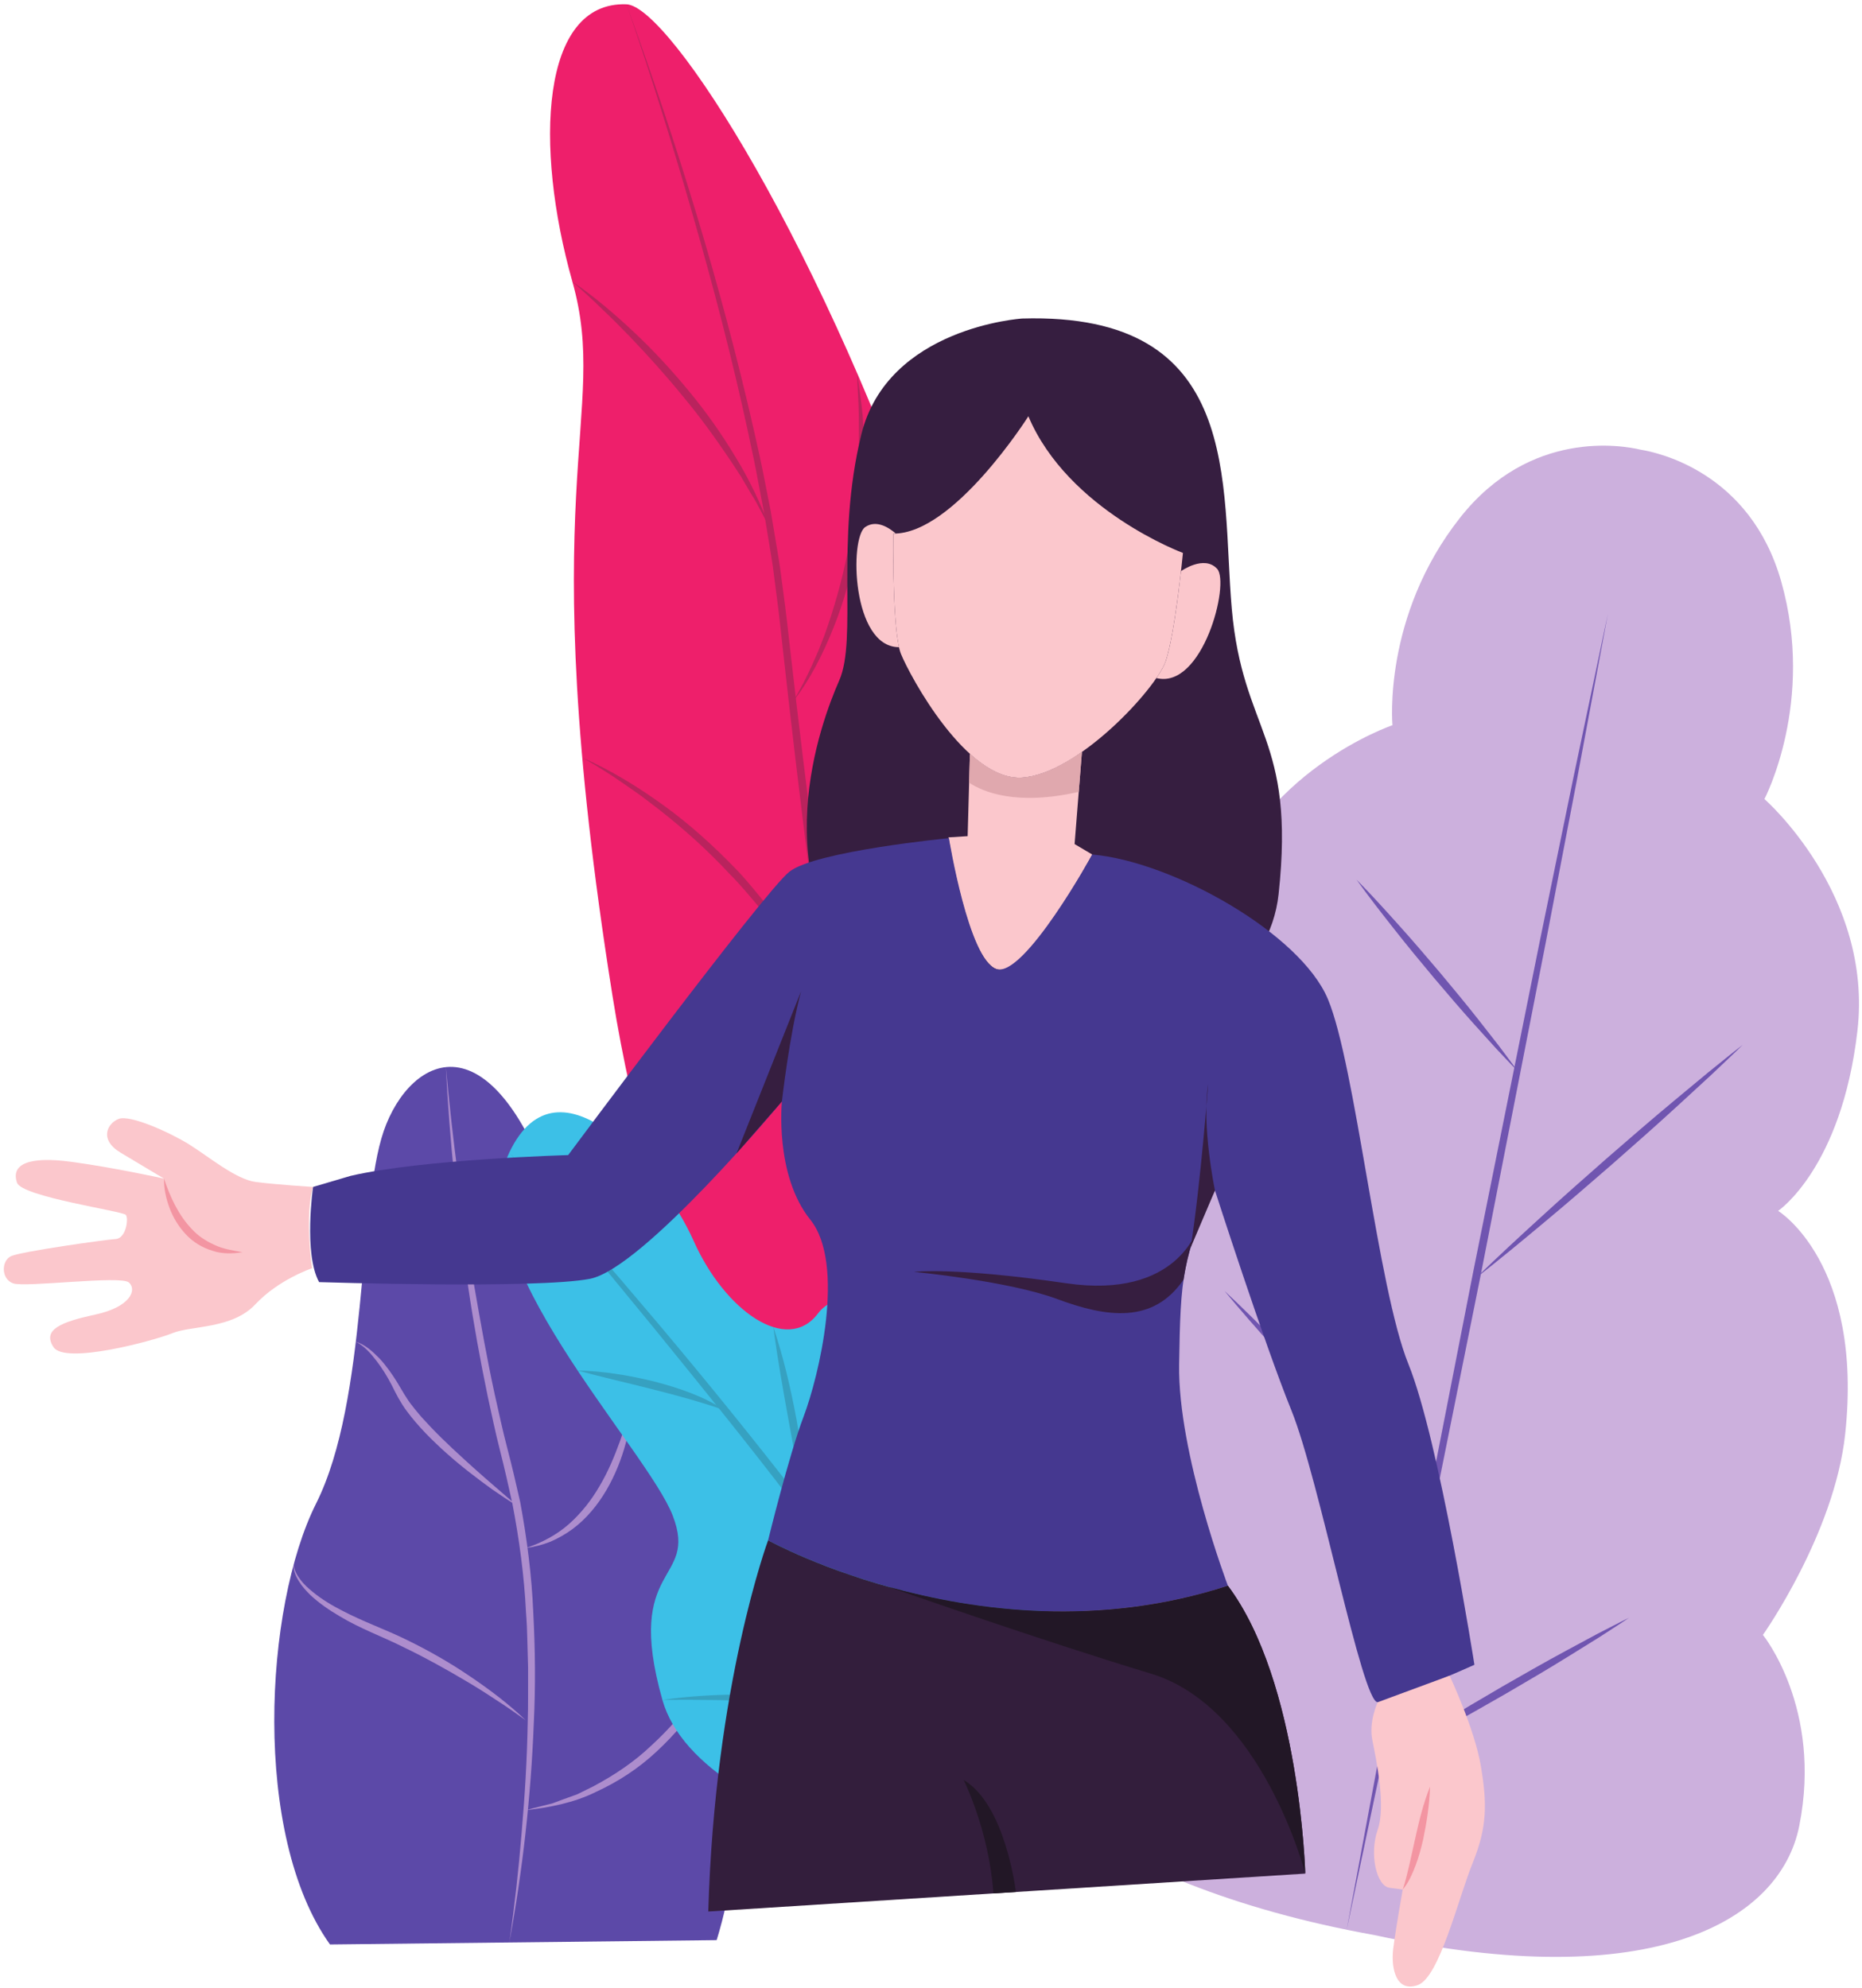 <svg width="311" height="332" viewBox="0 0 311 332" fill="none" xmlns="http://www.w3.org/2000/svg">
<path d="M165.737 290.157C165.737 290.157 116.005 252.264 102.309 166.363C88.615 80.463 101.984 69.648 95.597 47.023C89.209 24.397 90.315 0.191 104.635 0.719C118.952 1.248 208.933 162.5 165.737 290.157Z" fill="#EE1F6B"/>
<path d="M104.635 0.719C113.081 23.94 120.4 47.603 125.891 71.731C126.581 74.747 127.251 77.765 127.829 80.805L128.728 85.359L129.497 89.937C129.747 91.465 130.023 92.988 130.249 94.52L130.859 99.125C131.288 102.196 131.613 105.264 131.964 108.332C133.363 120.607 134.855 132.868 136.465 145.115C139.6 169.616 143.317 194.043 147.805 218.331C150.124 230.459 152.561 242.568 155.497 254.564C158.416 266.559 161.66 278.488 165.737 290.157C161.456 278.563 157.997 266.68 154.864 254.721C151.795 242.743 149.243 230.641 146.799 218.524C142.096 194.247 138.385 169.792 135.144 145.287C133.572 133.027 132.12 120.751 130.76 108.468C130.419 105.397 130.103 102.32 129.687 99.272L129.095 94.689C128.875 93.164 128.605 91.645 128.361 90.124L127.611 85.561L126.739 81.019C126.192 77.983 125.552 74.965 124.895 71.951C122.288 59.888 119.164 47.935 115.753 36.065C112.355 24.193 108.683 12.392 104.635 0.719Z" fill="#B9235D"/>
<path d="M95.597 47.023C99.277 49.548 102.683 52.457 105.937 55.517C109.199 58.575 112.224 61.881 115.076 65.329C117.925 68.779 120.521 72.445 122.821 76.283C125.175 80.091 127.073 84.167 128.676 88.321C127.553 86.387 126.672 84.347 125.456 82.479L123.775 79.612L121.955 76.831C119.475 73.164 116.888 69.568 114.045 66.173C111.251 62.743 108.284 59.448 105.22 56.243C103.679 54.648 102.111 53.077 100.497 51.552C98.916 49.991 97.263 48.504 95.597 47.023Z" fill="#B9235D"/>
<path d="M132.372 117.28C133.628 115.252 134.713 113.137 135.68 110.972C136.16 109.888 136.659 108.813 137.075 107.703C137.528 106.611 137.936 105.499 138.304 104.373C139.829 99.896 141.027 95.315 141.871 90.664C142.212 88.327 142.669 86.001 142.839 83.64C142.952 82.464 143.095 81.288 143.185 80.108L143.361 76.56L143.461 74.785L143.455 73.007L143.44 69.445C143.42 67.071 143.203 64.701 143.155 62.311C143.504 64.667 143.852 67.033 144.092 69.412L144.297 72.992L144.395 74.785L144.387 76.581L144.352 80.175C144.292 81.371 144.179 82.565 144.095 83.761C143.961 86.159 143.509 88.523 143.183 90.899C142.293 95.615 141.039 100.272 139.26 104.729C137.48 109.173 135.325 113.515 132.372 117.28Z" fill="#B9235D"/>
<path d="M97.253 126.528C102.08 128.657 106.607 131.444 110.889 134.544C115.177 137.645 119.12 141.213 122.803 145.02C124.657 146.916 126.296 149.004 127.987 151.043C128.789 152.096 129.545 153.187 130.327 154.255C130.711 154.796 131.109 155.324 131.48 155.872L132.503 157.579C135.392 162.028 137.48 166.935 139.248 171.884C138.66 170.701 138.087 169.517 137.528 168.329L136.685 166.552C136.391 165.968 136.036 165.412 135.715 164.84L133.796 161.415C133.105 160.303 132.356 159.227 131.64 158.133L130.557 156.501L129.389 154.927C128.603 153.884 127.841 152.821 127.035 151.796C125.336 149.809 123.691 147.78 121.836 145.935C118.284 142.105 114.383 138.6 110.272 135.357L107.149 132.972C106.076 132.224 105.017 131.448 103.928 130.719C101.775 129.216 99.541 127.833 97.253 126.528Z" fill="#B9235D"/>
<path d="M145.685 211.519C147.141 210.091 148.603 208.677 150.003 207.2C151.435 205.76 152.844 204.297 154.205 202.793C156.935 199.792 159.641 196.773 162.139 193.589C164.643 190.416 167.028 187.145 169.159 183.712C169.713 182.865 170.169 181.965 170.681 181.092L171.424 179.769L172.072 178.401C172.492 177.483 173.033 176.607 173.357 175.647C173.716 174.7 174.091 173.755 174.479 172.807C173.615 176.805 171.981 180.613 170.045 184.227C168.089 187.841 165.695 191.188 163.181 194.419C160.627 197.623 157.863 200.649 154.939 203.504C152.011 206.355 148.969 209.092 145.685 211.519Z" fill="#B9235D"/>
<path d="M118.193 225.716C121.567 226.685 124.793 228.1 127.948 229.633C131.109 231.163 134.149 232.927 137.124 234.792C140.055 236.72 142.961 238.696 145.679 240.917C147.064 241.992 148.375 243.159 149.716 244.284C151.012 245.467 152.293 246.66 153.537 247.891C150.695 245.841 147.925 243.725 145.064 241.739C142.223 239.727 139.325 237.801 136.407 235.916C133.479 234.04 130.491 232.267 127.472 230.536C125.967 229.665 124.432 228.843 122.881 228.048C121.348 227.219 119.78 226.459 118.193 225.716Z" fill="#B9235D"/>
<path d="M294.452 273.053C294.452 273.053 306.376 256.199 308.181 239.585C311.289 210.963 296.995 202.232 296.995 202.232C296.995 202.232 307.568 195.103 310.233 172.191C312.892 149.34 294.704 133.451 294.704 133.451C294.704 133.451 303.232 117.259 297.495 97.079C292.332 78.917 277.015 75.584 273.999 75.099C271.025 74.395 255.595 71.625 243.888 86.437C230.877 102.899 232.576 121.119 232.576 121.119C232.576 121.119 209.781 128.872 203.428 150.991C197.06 173.161 204.189 183.811 204.189 183.811C204.189 183.811 184.725 190.401 179.584 214.061C176.035 230.392 179.489 250.236 179.489 250.236C179.489 250.236 166.073 255.36 161.7 277.384C158.572 293.148 182.548 314.738 229.549 323.18C276.213 333.328 297.395 320.703 300.524 304.939C304.42 285.305 294.452 273.053 294.452 273.053Z" fill="#CCB0DD"/>
<path d="M268.551 102.54L263.417 130.073L258.147 157.579L247.395 212.545L236.34 267.455L230.704 294.886L224.932 322.292L230.065 294.76L235.335 267.253L246.088 212.287L257.145 157.379L262.781 129.947L268.551 102.54Z" fill="#7055B0"/>
<path d="M226.573 146.909C229.02 149.391 231.356 151.965 233.673 154.555C236.004 157.136 238.252 159.783 240.503 162.429C242.728 165.097 244.951 167.767 247.095 170.503L250.307 174.611C251.341 176.011 252.411 177.381 253.413 178.808C252.179 177.577 251.011 176.289 249.807 175.031L246.309 171.163C243.981 168.584 241.731 165.936 239.483 163.288C237.259 160.619 235.035 157.949 232.892 155.212C230.737 152.485 228.599 149.744 226.573 146.909Z" fill="#7055B0"/>
<path d="M246.541 213.423C250.072 209.972 253.696 206.633 257.337 203.309C260.968 199.975 264.667 196.72 268.365 193.465C272.085 190.233 275.808 187.004 279.597 183.852L285.285 179.129C287.213 177.589 289.112 176.019 291.067 174.511C289.311 176.247 287.499 177.916 285.716 179.62L280.272 184.625C276.641 187.959 272.943 191.215 269.243 194.469C265.521 197.697 261.8 200.928 258.009 204.08C254.229 207.241 250.433 210.387 246.541 213.423Z" fill="#7055B0"/>
<path d="M204.524 215.604C207.584 218.457 210.54 221.409 213.48 224.376C216.431 227.335 219.305 230.363 222.18 233.392C225.031 236.443 227.88 239.496 230.653 242.62L234.811 247.308C236.161 248.905 237.545 250.469 238.865 252.093C237.325 250.676 235.848 249.2 234.336 247.756L229.908 243.323C226.957 240.364 224.083 237.336 221.209 234.305C218.36 231.252 215.511 228.2 212.737 225.077C209.953 221.963 207.185 218.833 204.524 215.604Z" fill="#7055B0"/>
<path d="M230.493 294.275C233.821 292.029 237.221 289.914 240.633 287.813C244.036 285.701 247.493 283.681 250.949 281.66C254.421 279.667 257.896 277.676 261.421 275.773L266.712 272.925C268.5 272.019 270.265 271.072 272.073 270.199C270.417 271.333 268.716 272.392 267.039 273.491L261.935 276.661C258.531 278.772 255.076 280.795 251.617 282.814C248.144 284.805 244.671 286.797 241.144 288.697C237.627 290.612 234.096 292.507 230.493 294.275Z" fill="#7055B0"/>
<path d="M119.693 324.029C119.693 324.029 130.117 292.515 119.693 259.621C109.267 226.727 105.792 244.103 94.497 205.876C83.204 167.651 68.435 176.267 64.091 188.9C59.748 201.532 61.484 233.785 52.797 251.107C44.109 268.428 42.083 306.51 55.113 324.753L119.693 324.029Z" fill="#5C49A8"/>
<path d="M85.068 324.417C87.309 312.321 88.676 300.051 89.161 287.738C89.457 281.581 89.397 275.408 89.067 269.247C88.807 263.08 88.011 256.935 86.884 250.853C86.203 247.825 85.504 244.811 84.727 241.856C83.947 238.889 83.309 235.887 82.635 232.893C81.327 226.896 80.268 220.847 79.213 214.796C78.18 208.741 77.311 202.656 76.532 196.561C75.715 190.469 75.048 184.357 74.473 178.233C75.076 190.524 76.396 202.776 78.2 214.957C79.097 221.048 80.196 227.112 81.447 233.145C82.105 236.155 82.727 239.175 83.489 242.161C84.259 245.159 84.923 248.14 85.579 251.117C86.729 257.112 87.56 263.193 87.857 269.316C87.979 270.843 88.047 272.374 88.077 273.907L88.204 278.504C88.183 281.571 88.244 284.639 88.141 287.705C88.028 293.843 87.663 299.976 87.125 306.095C86.624 312.219 85.947 318.331 85.068 324.417Z" fill="#AD8DCD"/>
<path d="M105.784 232.597C105.492 233.976 105.185 235.341 104.789 236.684C104.432 238.032 104.029 239.365 103.559 240.673C102.612 243.28 101.547 245.84 100.139 248.197C98.767 250.577 97.055 252.737 95.013 254.555C92.952 256.357 90.489 257.683 87.805 258.545C89.203 258.372 90.588 258.015 91.924 257.492C93.235 256.921 94.495 256.209 95.656 255.355C97.975 253.624 99.832 251.34 101.287 248.872C102.729 246.391 103.8 243.719 104.533 240.975C105.263 238.232 105.751 235.423 105.784 232.597Z" fill="#AD8DCD"/>
<path d="M86.356 251.469C83.903 249.345 81.444 247.251 79.041 245.099C76.655 242.933 74.269 240.772 72.06 238.459L70.428 236.705C69.928 236.091 69.388 235.5 68.919 234.867C67.904 233.636 67.209 232.291 66.335 230.857C65.471 229.463 64.52 228.113 63.405 226.9C62.259 225.745 61.008 224.557 59.427 224.083C60.868 224.829 61.951 226.057 62.907 227.32C63.881 228.577 64.709 229.948 65.444 231.364C66.125 232.761 66.92 234.305 67.909 235.625C68.885 236.963 69.977 238.189 71.099 239.38C73.381 241.723 75.821 243.885 78.385 245.881C79.665 246.884 80.969 247.851 82.283 248.801C83.629 249.711 84.957 250.641 86.356 251.469Z" fill="#AD8DCD"/>
<path d="M122.76 272.279C121.893 274.097 120.983 275.886 119.923 277.591C118.924 279.324 117.823 280.996 116.659 282.616C114.315 285.843 111.707 288.865 108.777 291.54C105.904 294.284 102.576 296.496 99.079 298.356L96.403 299.676L93.591 300.691C93.123 300.861 92.661 301.065 92.184 301.21L90.729 301.575C89.755 301.81 88.783 302.065 87.805 302.332C91.789 301.876 95.856 301.1 99.527 299.279C103.229 297.588 106.701 295.32 109.677 292.524C112.667 289.749 115.319 286.616 117.504 283.191C119.683 279.768 121.547 276.132 122.76 272.279Z" fill="#AD8DCD"/>
<path d="M87.805 287.305C84.924 284.551 81.727 282.141 78.417 279.914C75.113 277.669 71.632 275.689 68.041 273.931C64.435 272.151 60.677 270.855 57.212 269.029C55.463 268.14 53.771 267.128 52.259 265.892C51.508 265.276 50.767 264.625 50.185 263.844C49.619 263.076 49.068 262.195 49.084 261.189C48.917 262.195 49.373 263.195 49.893 264.044C50.419 264.917 51.112 265.665 51.827 266.383C53.307 267.765 54.984 268.907 56.713 269.925C60.173 272.02 63.955 273.361 67.459 275.129C71.017 276.835 74.469 278.759 77.869 280.775C79.577 281.775 81.247 282.84 82.896 283.936C84.568 285.003 86.192 286.14 87.805 287.305Z" fill="#AD8DCD"/>
<path d="M173.044 314.773C173.044 314.773 117.139 306.888 110.639 283.917C104.137 260.949 116.704 264.417 112.371 253.148C108.037 241.88 76.833 209.809 85.068 192.475C93.303 175.139 110.639 195.508 115.839 207.209C121.039 218.912 131.44 226.279 136.64 219.344C141.841 212.411 163.944 217.177 170.877 247.948C177.811 278.717 173.044 314.773 173.044 314.773Z" fill="#3CC0E7"/>
<path d="M85.068 192.475C93.505 201.821 101.733 211.353 109.859 220.972C117.971 230.604 125.905 240.387 133.616 250.356C137.393 255.401 141.195 260.431 144.616 265.756C148.011 271.071 151.32 276.427 154.513 281.857C160.927 292.696 167.136 303.653 173.044 314.773L163.409 298.533C160.192 293.127 156.943 287.739 153.637 282.385C150.311 277.047 147.035 271.676 143.599 266.415C140.183 261.165 136.352 256.169 132.56 251.161C124.955 241.148 117.012 231.387 109.075 221.623L97.089 207.036L85.068 192.475Z" fill="#36A1C1"/>
<path d="M110.639 283.917C114.669 283.317 118.745 283.084 122.82 282.997C126.899 282.91 130.983 283.064 135.052 283.427C139.116 283.849 143.172 284.434 147.144 285.428C151.104 286.452 155.005 287.776 158.605 289.695C156.663 289.059 154.792 288.3 152.811 287.84C150.887 287.227 148.889 286.864 146.923 286.428C142.953 285.683 138.951 285.139 134.928 284.751C130.905 284.359 126.861 284.172 122.813 284.016C120.789 283.936 118.761 283.907 116.733 283.908C114.703 283.861 112.675 283.9 110.639 283.917Z" fill="#36A1C1"/>
<path d="M96.476 228.893C100.784 228.988 105.037 229.697 109.213 230.716C113.361 231.792 117.521 233.191 121.137 235.565C117.08 234.149 113.015 233.041 108.889 232.007C104.771 230.957 100.628 230.024 96.476 228.893Z" fill="#36A1C1"/>
<path d="M129.167 221.643C130.864 226.661 132.048 231.813 133.024 237.004C133.943 242.199 134.656 247.464 134.621 252.765C133.609 247.572 132.668 242.417 131.716 237.243C130.787 232.067 129.845 226.893 129.167 221.643Z" fill="#36A1C1"/>
<path d="M153.975 220.044C155.7 226.639 157.132 233.304 158.453 239.987C159.773 246.673 160.865 253.403 161.917 260.139C162.848 266.891 163.689 273.659 164.287 280.451C164.841 287.248 165.195 294.064 165.143 300.877C164.841 297.481 164.68 294.084 164.299 290.701C164.032 287.31 163.631 283.932 163.268 280.552C162.461 273.802 161.635 267.052 160.601 260.329C159.664 253.593 158.553 246.883 157.452 240.169C156.905 236.811 156.331 233.457 155.736 230.107L153.975 220.044Z" fill="#36A1C1"/>
<path d="M170.727 53.199C170.727 53.199 148.275 54.625 143.865 72.559C139.457 90.492 143.256 106.643 140.172 113.649C137.085 120.655 127.379 146.491 145.217 165.281C163.056 184.071 210.696 175.748 213.557 149.337C216.419 122.927 207.564 122.481 205.737 101.665C203.911 80.849 207.828 52.103 170.727 53.199Z" fill="#361E40"/>
<path d="M149.204 89.117C149.204 89.117 148.985 105.524 150.481 109.211C151.976 112.9 161.416 130.457 170.708 129.867C180.003 129.276 193.121 115.029 194.695 110.437C196.284 105.795 197.58 92.348 197.58 92.348C197.58 92.348 178.411 85.244 171.764 69.525C171.764 69.525 159.3 89.232 149.204 89.117Z" fill="#FBC7CC"/>
<path d="M149.204 89.117C149.336 89.119 149.468 89.103 149.599 89.097C148.525 88.161 146.395 86.729 144.507 88.031C141.861 89.856 142.275 108.095 150.156 108.088C149.021 102.995 149.204 89.117 149.204 89.117Z" fill="#FBC7CC"/>
<path d="M203.297 95.009C201.128 92.623 197.255 95.392 197.255 95.392C196.773 99.64 195.805 107.191 194.695 110.437C194.445 111.161 193.909 112.128 193.145 113.243C200.875 115.204 205.467 97.396 203.297 95.009Z" fill="#FBC7CC"/>
<path d="M180.707 125.584C177.328 127.952 173.805 129.671 170.708 129.867C167.732 130.056 164.741 128.379 161.999 125.895L161.621 139.649L158.417 139.853C158.417 139.853 161.595 160.08 166.436 161.852C171.277 163.625 182.432 142.716 182.432 142.716L179.484 140.973L180.707 125.584Z" fill="#FBC7CC"/>
<path d="M235.239 227.817C230.077 215.087 226.408 177.888 221.791 166.864C217.172 155.841 195.781 143.871 182.432 142.716C182.432 142.716 171.093 163.293 166.436 161.852C161.824 160.424 158.492 139.981 158.492 139.981C158.492 139.981 136.141 142.148 131.827 145.604C127.513 149.06 94.897 192.917 94.897 192.917C94.897 192.917 70.567 193.592 58.556 196.387C52.289 198.236 52.289 198.236 52.289 198.236C52.289 198.236 50.676 209.365 53.3 214.132C53.3 214.132 89.645 215.305 98.531 213.58C107.417 211.855 130.6 183.949 130.6 183.949C130.6 183.949 129.345 196.243 135.335 203.696C141.324 211.151 136.719 230.015 134.233 236.556C131.747 243.097 128.293 257.247 128.293 257.247C128.293 257.247 165.292 277.819 205.091 264.844C205.091 264.844 196.723 242.743 196.943 227.929C197.163 213.116 197.52 209.612 202.928 198.821C202.928 198.821 211.065 224.131 215.709 235.587C220.356 247.044 227.521 284.457 230.121 284.292C232.723 284.127 246.264 278.043 246.264 278.043C246.264 278.043 240.4 240.547 235.239 227.817Z" fill="#453890"/>
<path d="M128.293 257.247C128.293 257.247 119.375 281.316 118.304 319.252L218.012 312.917C218.012 312.917 217.139 280.909 205.091 264.844C165.292 277.819 128.293 257.247 128.293 257.247Z" fill="#331E3C"/>
<path d="M230.121 284.292C230.121 284.292 228.581 287.436 229.22 290.66C229.861 293.884 231.519 301.614 230.101 305.621C228.685 309.628 229.896 314.992 232.091 315.288C234.287 315.584 234.287 315.584 234.287 315.584C234.287 315.584 233.109 322.188 232.701 325.477C232.295 328.768 233.207 332.845 236.823 331.528C240.439 330.209 243.528 317.173 245.973 311.14C248.419 305.109 248.388 301.195 247.339 294.949C246.289 288.704 242.116 279.86 242.116 279.86L230.121 284.292Z" fill="#FBC7CC"/>
<path d="M52.289 198.236C52.289 198.236 45.953 197.841 42.66 197.397C39.367 196.953 34.771 193.111 31.599 191.136C28.425 189.161 21.703 186.107 19.795 186.88C17.884 187.655 16.532 190.352 20.152 192.516C23.771 194.68 27.391 196.844 27.391 196.844C27.391 196.844 19.224 195.033 11.979 194.047C4.735 193.06 1.789 194.455 2.843 197.532C3.644 199.876 20.555 202.284 21.029 202.907C21.504 203.528 21.061 206.821 19.327 206.932C17.592 207.041 3.572 209.021 1.879 209.781C0.187 210.541 0.163 213.589 2.169 214.333C4.175 215.077 20.145 212.973 21.528 214.192C22.913 215.411 21.789 218.277 15.992 219.532C10.196 220.788 7.013 222.061 8.94 224.995C10.867 227.927 25.631 223.943 28.812 222.652C31.996 221.361 38.781 221.985 42.653 217.839C46.525 213.692 52.12 211.812 52.12 211.812C52.12 211.812 50.855 203.043 52.289 198.236Z" fill="#FBC7CC"/>
<path d="M27.391 196.844C28.447 199.996 29.839 202.968 32.008 205.239C33.059 206.403 34.381 207.267 35.813 207.908C37.247 208.609 38.851 208.837 40.505 209.14C38.869 209.393 37.101 209.459 35.453 208.884C33.795 208.389 32.236 207.44 31.047 206.161C29.853 204.889 28.937 203.391 28.335 201.796C27.735 200.203 27.364 198.527 27.391 196.844Z" fill="#F395A2"/>
<path d="M234.287 315.584C234.781 314.165 235.083 312.727 235.431 311.296L236.389 306.983C237.025 304.097 237.731 301.192 238.853 298.391C238.764 301.415 238.296 304.34 237.691 307.271C237.352 308.732 236.959 310.185 236.423 311.596C235.881 312.995 235.273 314.417 234.287 315.584Z" fill="#F395A2"/>
<path d="M200.037 205.089C200.037 205.089 196.737 217.052 178.065 214.32C159.393 211.589 152.661 212.417 152.661 212.417C152.661 212.417 168.425 213.925 176.583 216.959C184.737 219.991 192.571 221.199 197.684 213.709C197.684 213.709 198.537 208.02 200.037 205.089Z" fill="#361E40"/>
<path d="M130.6 183.949C130.6 183.949 131.835 172.861 133.8 165.555L123.027 192.615L130.6 183.949Z" fill="#361E40"/>
<path d="M202.928 198.821C202.928 198.821 200.669 188.043 201.797 181.023C201.797 181.023 200.563 197.516 198.871 208.363L202.928 198.821Z" fill="#361E40"/>
<path d="M205.091 264.844C183.557 271.864 162.856 269.061 148.379 265.012C148.379 265.012 173.58 273.886 192.219 279.516C210.859 285.143 218.012 312.917 218.012 312.917C218.012 312.917 217.139 280.909 205.091 264.844Z" fill="#221726"/>
<path d="M169.676 315.989C169.676 315.989 167.991 301.439 160.949 297.277C160.949 297.277 165.208 305.74 165.921 316.228L169.676 315.989Z" fill="#221726"/>
<path d="M180.177 132.251L180.707 125.584C177.328 127.952 173.805 129.671 170.708 129.867C167.732 130.056 164.741 128.379 161.999 125.895L161.865 130.717C164.104 132.216 169.687 134.647 180.177 132.251Z" fill="#E0A8AE"/>
</svg>
